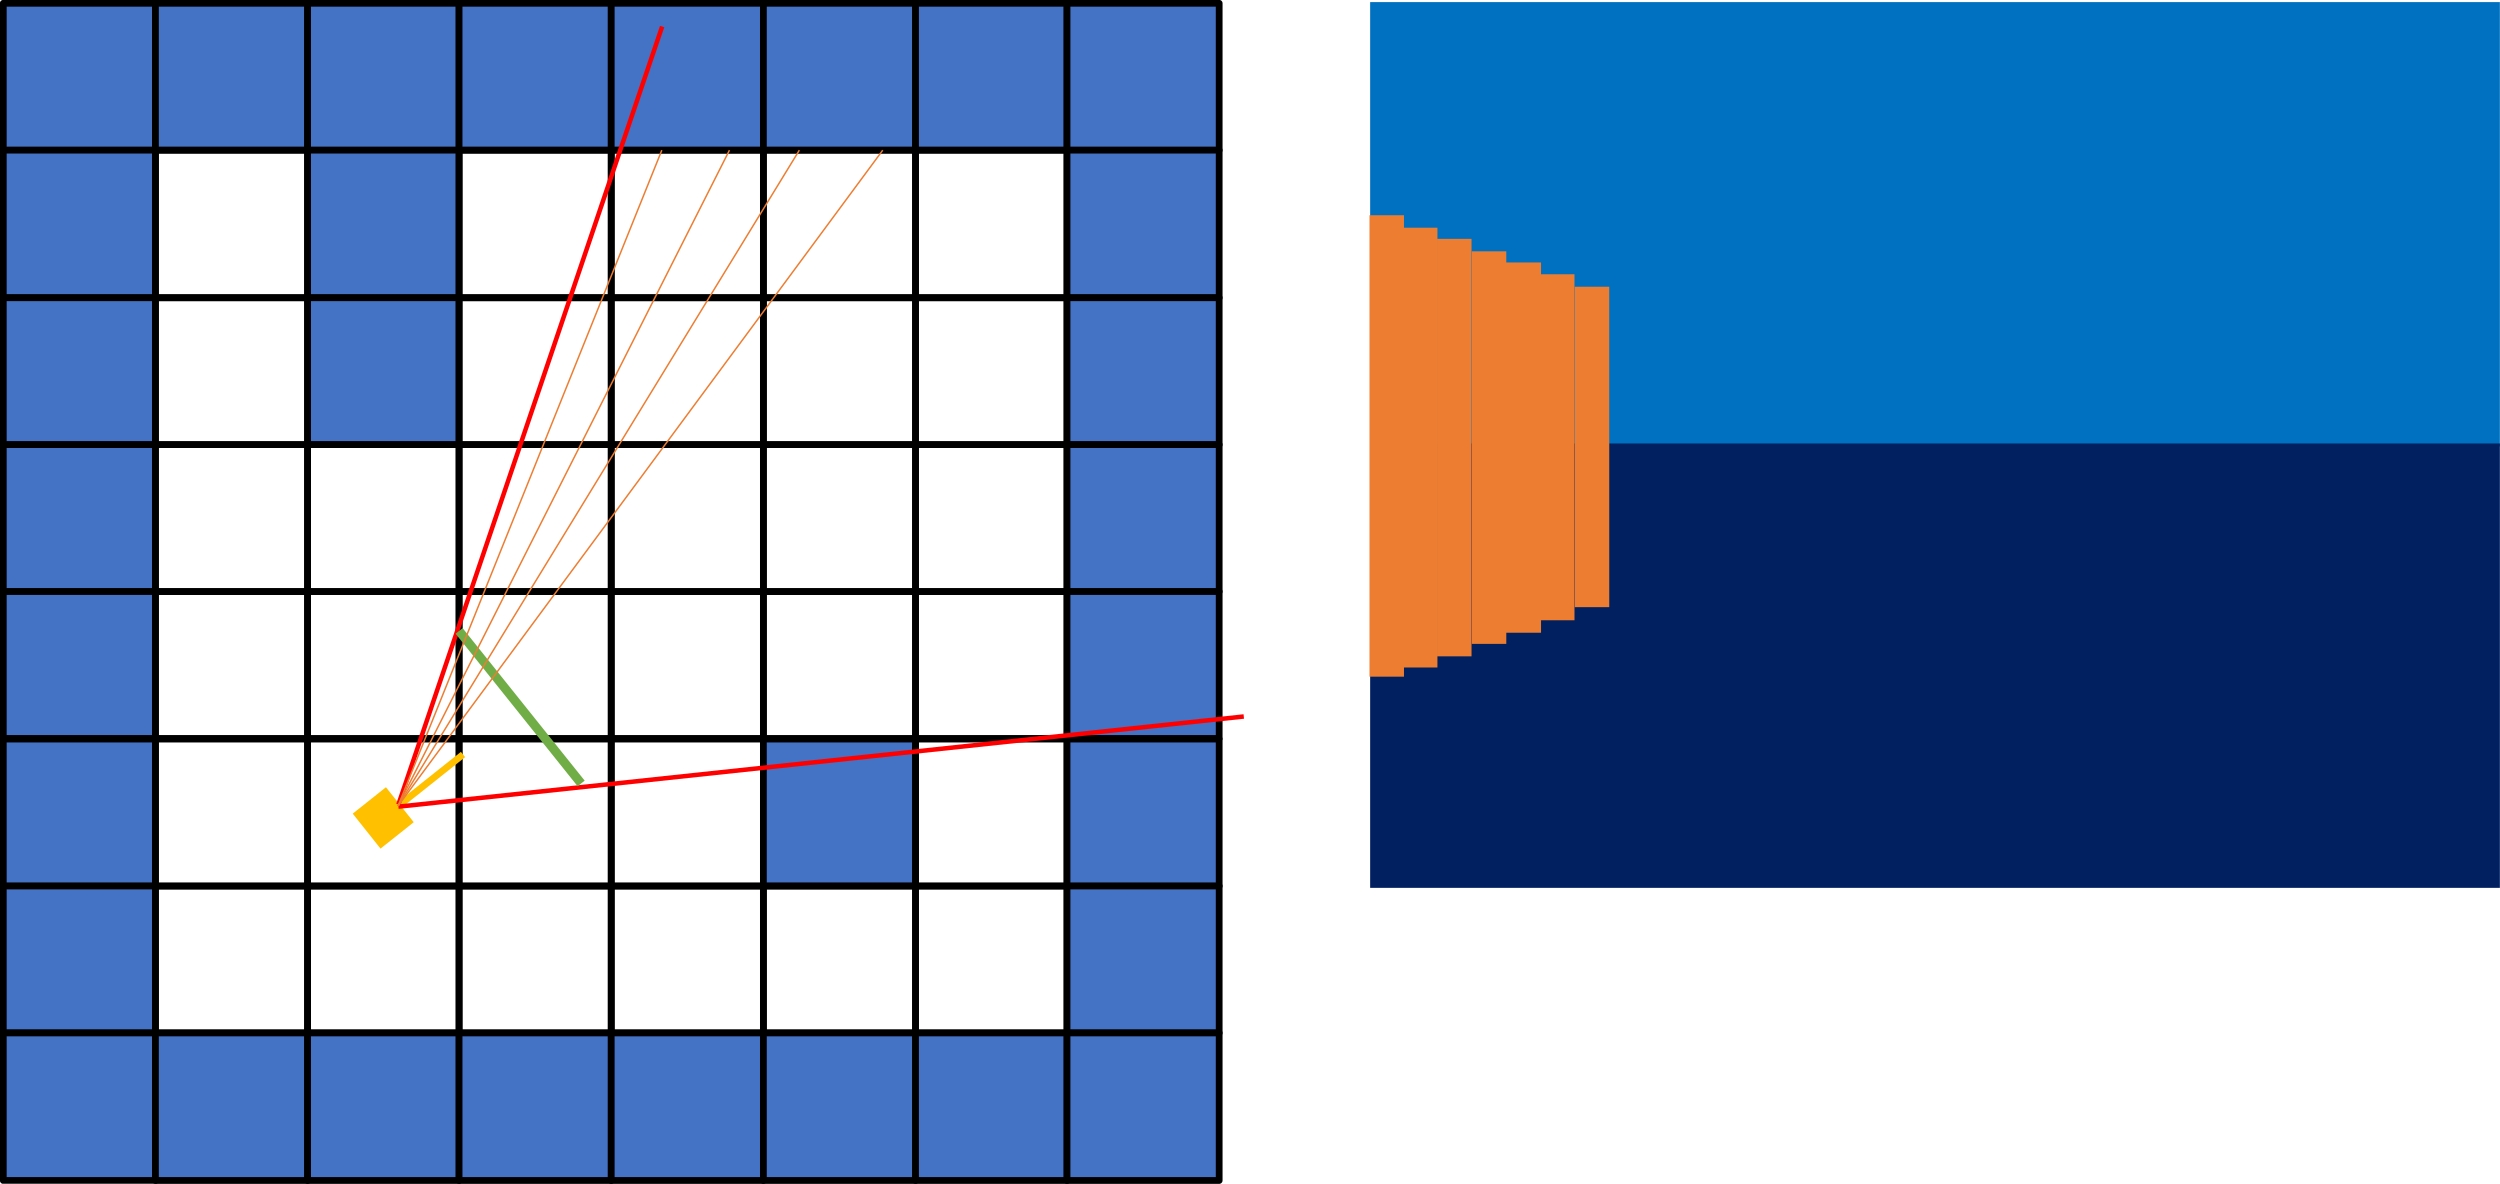 <svg width="3812" height="1805" xmlns="http://www.w3.org/2000/svg" xmlns:xlink="http://www.w3.org/1999/xlink" overflow="hidden"><defs><clipPath id="clip0"><rect x="304" y="383" width="3812" height="1805"/></clipPath></defs><g clip-path="url(#clip0)" transform="translate(-304 -383)"><rect x="309" y="388" width="232" height="224" stroke="#000000" stroke-width="10.312" stroke-linejoin="round" stroke-miterlimit="10" fill="#4472C4"/><rect x="541" y="388" width="232" height="224" stroke="#000000" stroke-width="10.312" stroke-linejoin="round" stroke-miterlimit="10" fill="#4472C4"/><rect x="309" y="612" width="232" height="225" stroke="#000000" stroke-width="10.312" stroke-linejoin="round" stroke-miterlimit="10" fill="#4472C4"/><rect x="541" y="612" width="232" height="225" stroke="#000000" stroke-width="10.312" stroke-linejoin="round" stroke-miterlimit="10" fill="none"/><rect x="773" y="388" width="231" height="224" stroke="#000000" stroke-width="10.312" stroke-linejoin="round" stroke-miterlimit="10" fill="#4472C4"/><rect x="1004" y="388" width="232" height="224" stroke="#000000" stroke-width="10.312" stroke-linejoin="round" stroke-miterlimit="10" fill="#4472C4"/><rect x="773" y="612" width="231" height="225" stroke="#000000" stroke-width="10.312" stroke-linejoin="round" stroke-miterlimit="10" fill="#4472C4"/><rect x="1004" y="612" width="232" height="225" stroke="#000000" stroke-width="10.312" stroke-linejoin="round" stroke-miterlimit="10" fill="none"/><rect x="309" y="837" width="232" height="224" stroke="#000000" stroke-width="10.312" stroke-linejoin="round" stroke-miterlimit="10" fill="#4472C4"/><rect x="541" y="837" width="232" height="224" stroke="#000000" stroke-width="10.312" stroke-linejoin="round" stroke-miterlimit="10" fill="none"/><rect x="309" y="1061" width="232" height="224" stroke="#000000" stroke-width="10.312" stroke-linejoin="round" stroke-miterlimit="10" fill="#4472C4"/><rect x="541" y="1061" width="232" height="224" stroke="#000000" stroke-width="10.312" stroke-linejoin="round" stroke-miterlimit="10" fill="none"/><rect x="773" y="837" width="231" height="224" stroke="#000000" stroke-width="10.312" stroke-linejoin="round" stroke-miterlimit="10" fill="#4472C4"/><rect x="1004" y="837" width="232" height="224" stroke="#000000" stroke-width="10.312" stroke-linejoin="round" stroke-miterlimit="10" fill="none"/><rect x="773" y="1061" width="231" height="224" stroke="#000000" stroke-width="10.312" stroke-linejoin="round" stroke-miterlimit="10" fill="none"/><rect x="1004" y="1061" width="232" height="224" stroke="#000000" stroke-width="10.312" stroke-linejoin="round" stroke-miterlimit="10" fill="none"/><rect x="1236" y="388" width="232" height="224" stroke="#000000" stroke-width="10.312" stroke-linejoin="round" stroke-miterlimit="10" fill="#4472C4"/><rect x="1468" y="388" width="232" height="224" stroke="#000000" stroke-width="10.312" stroke-linejoin="round" stroke-miterlimit="10" fill="#4472C4"/><rect x="1236" y="612" width="232" height="225" stroke="#000000" stroke-width="10.312" stroke-linejoin="round" stroke-miterlimit="10" fill="none"/><rect x="1468" y="612" width="232" height="225" stroke="#000000" stroke-width="10.312" stroke-linejoin="round" stroke-miterlimit="10" fill="none"/><rect x="1700" y="388" width="231" height="224" stroke="#000000" stroke-width="10.312" stroke-linejoin="round" stroke-miterlimit="10" fill="#4472C4"/><rect x="1931" y="388" width="232" height="224" stroke="#000000" stroke-width="10.312" stroke-linejoin="round" stroke-miterlimit="10" fill="#4472C4"/><rect x="1700" y="612" width="231" height="225" stroke="#000000" stroke-width="10.312" stroke-linejoin="round" stroke-miterlimit="10" fill="none"/><rect x="1931" y="612" width="232" height="225" stroke="#000000" stroke-width="10.312" stroke-linejoin="round" stroke-miterlimit="10" fill="#4472C4"/><rect x="1236" y="837" width="232" height="224" stroke="#000000" stroke-width="10.312" stroke-linejoin="round" stroke-miterlimit="10" fill="none"/><rect x="1468" y="837" width="232" height="224" stroke="#000000" stroke-width="10.312" stroke-linejoin="round" stroke-miterlimit="10" fill="none"/><rect x="1236" y="1061" width="232" height="224" stroke="#000000" stroke-width="10.312" stroke-linejoin="round" stroke-miterlimit="10" fill="none"/><rect x="1468" y="1061" width="232" height="224" stroke="#000000" stroke-width="10.312" stroke-linejoin="round" stroke-miterlimit="10" fill="none"/><rect x="1700" y="837" width="231" height="224" stroke="#000000" stroke-width="10.312" stroke-linejoin="round" stroke-miterlimit="10" fill="none"/><rect x="1931" y="837" width="232" height="224" stroke="#000000" stroke-width="10.312" stroke-linejoin="round" stroke-miterlimit="10" fill="#4472C4"/><rect x="1700" y="1061" width="231" height="224" stroke="#000000" stroke-width="10.312" stroke-linejoin="round" stroke-miterlimit="10" fill="none"/><rect x="1931" y="1061" width="232" height="224" stroke="#000000" stroke-width="10.312" stroke-linejoin="round" stroke-miterlimit="10" fill="#4472C4"/><rect x="309" y="1285" width="232" height="224" stroke="#000000" stroke-width="10.312" stroke-linejoin="round" stroke-miterlimit="10" fill="#4472C4"/><rect x="541" y="1285" width="232" height="224" stroke="#000000" stroke-width="10.312" stroke-linejoin="round" stroke-miterlimit="10" fill="none"/><rect x="309" y="1510" width="232" height="224" stroke="#000000" stroke-width="10.312" stroke-linejoin="round" stroke-miterlimit="10" fill="#4472C4"/><rect x="541" y="1510" width="232" height="224" stroke="#000000" stroke-width="10.312" stroke-linejoin="round" stroke-miterlimit="10" fill="none"/><rect x="773" y="1285" width="231" height="224" stroke="#000000" stroke-width="10.312" stroke-linejoin="round" stroke-miterlimit="10" fill="none"/><rect x="1004" y="1285" width="232" height="224" stroke="#000000" stroke-width="10.312" stroke-linejoin="round" stroke-miterlimit="10" fill="none"/><rect x="773" y="1510" width="231" height="224" stroke="#000000" stroke-width="10.312" stroke-linejoin="round" stroke-miterlimit="10" fill="none"/><rect x="1004" y="1510" width="232" height="224" stroke="#000000" stroke-width="10.312" stroke-linejoin="round" stroke-miterlimit="10" fill="none"/><rect x="309" y="1734" width="232" height="224" stroke="#000000" stroke-width="10.312" stroke-linejoin="round" stroke-miterlimit="10" fill="#4472C4"/><rect x="541" y="1734" width="232" height="224" stroke="#000000" stroke-width="10.312" stroke-linejoin="round" stroke-miterlimit="10" fill="none"/><rect x="309" y="1958" width="232" height="225" stroke="#000000" stroke-width="10.312" stroke-linejoin="round" stroke-miterlimit="10" fill="#4472C4"/><rect x="541" y="1958" width="232" height="225" stroke="#000000" stroke-width="10.312" stroke-linejoin="round" stroke-miterlimit="10" fill="#4472C4"/><rect x="773" y="1734" width="231" height="224" stroke="#000000" stroke-width="10.312" stroke-linejoin="round" stroke-miterlimit="10" fill="none"/><rect x="1004" y="1734" width="232" height="224" stroke="#000000" stroke-width="10.312" stroke-linejoin="round" stroke-miterlimit="10" fill="none"/><rect x="773" y="1958" width="231" height="225" stroke="#000000" stroke-width="10.312" stroke-linejoin="round" stroke-miterlimit="10" fill="#4472C4"/><rect x="1004" y="1958" width="232" height="225" stroke="#000000" stroke-width="10.312" stroke-linejoin="round" stroke-miterlimit="10" fill="#4472C4"/><rect x="1236" y="1285" width="232" height="224" stroke="#000000" stroke-width="10.312" stroke-linejoin="round" stroke-miterlimit="10" fill="none"/><rect x="1468" y="1285" width="232" height="224" stroke="#000000" stroke-width="10.312" stroke-linejoin="round" stroke-miterlimit="10" fill="none"/><rect x="1236" y="1510" width="232" height="224" stroke="#000000" stroke-width="10.312" stroke-linejoin="round" stroke-miterlimit="10" fill="none"/><rect x="1468" y="1510" width="232" height="224" stroke="#000000" stroke-width="10.312" stroke-linejoin="round" stroke-miterlimit="10" fill="#4472C4"/><rect x="1700" y="1285" width="231" height="224" stroke="#000000" stroke-width="10.312" stroke-linejoin="round" stroke-miterlimit="10" fill="none"/><rect x="1931" y="1285" width="232" height="224" stroke="#000000" stroke-width="10.312" stroke-linejoin="round" stroke-miterlimit="10" fill="#4472C4"/><rect x="1700" y="1510" width="231" height="224" stroke="#000000" stroke-width="10.312" stroke-linejoin="round" stroke-miterlimit="10" fill="none"/><rect x="1931" y="1510" width="232" height="224" stroke="#000000" stroke-width="10.312" stroke-linejoin="round" stroke-miterlimit="10" fill="#4472C4"/><rect x="1236" y="1734" width="232" height="224" stroke="#000000" stroke-width="10.312" stroke-linejoin="round" stroke-miterlimit="10" fill="none"/><rect x="1468" y="1734" width="232" height="224" stroke="#000000" stroke-width="10.312" stroke-linejoin="round" stroke-miterlimit="10" fill="none"/><rect x="1236" y="1958" width="232" height="225" stroke="#000000" stroke-width="10.312" stroke-linejoin="round" stroke-miterlimit="10" fill="#4472C4"/><rect x="1468" y="1958" width="232" height="225" stroke="#000000" stroke-width="10.312" stroke-linejoin="round" stroke-miterlimit="10" fill="#4472C4"/><rect x="1700" y="1734" width="231" height="224" stroke="#000000" stroke-width="10.312" stroke-linejoin="round" stroke-miterlimit="10" fill="none"/><rect x="1931" y="1734" width="232" height="224" stroke="#000000" stroke-width="10.312" stroke-linejoin="round" stroke-miterlimit="10" fill="#4472C4"/><rect x="1700" y="1958" width="231" height="225" stroke="#000000" stroke-width="10.312" stroke-linejoin="round" stroke-miterlimit="10" fill="#4472C4"/><rect x="1931" y="1958" width="232" height="225" stroke="#000000" stroke-width="10.312" stroke-linejoin="round" stroke-miterlimit="10" fill="#4472C4"/><path d="M846.663 1624.2 891.931 1588.21 930.044 1636.14 884.776 1672.13Z" stroke="#FFC000" stroke-width="6.875" stroke-miterlimit="8" fill="#FFC000" fill-rule="evenodd"/><path d="M902.243 1619.13 1010 1533.44" stroke="#FFC000" stroke-width="10.312" stroke-miterlimit="8" fill="none" fill-rule="evenodd"/><path d="M0 0 1289.01 137.484" stroke="#FF0000" stroke-width="6.875" stroke-miterlimit="8" fill="none" fill-rule="evenodd" transform="matrix(1 0 0 -1 911.5 1612.98)"/><path d="M0 0 402.138 1186.16" stroke="#FF0000" stroke-width="6.875" stroke-miterlimit="8" fill="none" fill-rule="evenodd" transform="matrix(1 0 0 -1 911.5 1609.66)"/><path d="M1004 1345 1190.14 1577.6" stroke="#70AD47" stroke-width="13.75" stroke-miterlimit="8" fill="none" fill-rule="evenodd"/><rect x="2395.5" y="388.5" width="1718" height="673" stroke="#0070C0" stroke-width="4.583" stroke-miterlimit="8" fill="#0070C0"/><rect x="2395.5" y="1061.5" width="1718" height="673" stroke="#002060" stroke-width="4.583" stroke-miterlimit="8" fill="#002060"/><path d="M0 0 402.138 999.801" stroke="#ED7D31" stroke-width="2.292" stroke-miterlimit="8" fill="none" fill-rule="evenodd" transform="matrix(1 0 0 -1 911 1611.8)"/><path d="M0 0 505.263 999.801" stroke="#ED7D31" stroke-width="2.292" stroke-miterlimit="8" fill="none" fill-rule="evenodd" transform="matrix(1 0 0 -1 911 1611.8)"/><path d="M0 0 611.825 999.801" stroke="#ED7D31" stroke-width="2.292" stroke-miterlimit="8" fill="none" fill-rule="evenodd" transform="matrix(1 0 0 -1 911 1611.8)"/><path d="M0 0 739.013 999.801" stroke="#ED7D31" stroke-width="2.292" stroke-miterlimit="8" fill="none" fill-rule="evenodd" transform="matrix(1 0 0 -1 911 1611.8)"/><rect x="2394.5" y="713.5" width="48" height="699" stroke="#ED7D31" stroke-width="4.583" stroke-miterlimit="8" fill="#ED7D31"/><rect x="2445.5" y="732.5" width="48" height="666" stroke="#ED7D31" stroke-width="4.583" stroke-miterlimit="8" fill="#ED7D31"/><rect x="2497.5" y="749.5" width="48" height="632" stroke="#ED7D31" stroke-width="4.583" stroke-miterlimit="8" fill="#ED7D31"/><rect x="2550.5" y="768.5" width="48" height="594" stroke="#ED7D31" stroke-width="4.583" stroke-miterlimit="8" fill="#ED7D31"/><rect x="2602.5" y="785.5" width="49" height="560" stroke="#ED7D31" stroke-width="4.583" stroke-miterlimit="8" fill="#ED7D31"/><rect x="2654.5" y="803.5" width="48" height="523" stroke="#ED7D31" stroke-width="4.583" stroke-miterlimit="8" fill="#ED7D31"/><rect x="2707.5" y="822.5" width="48" height="484" stroke="#ED7D31" stroke-width="4.583" stroke-miterlimit="8" fill="#ED7D31"/></g></svg>